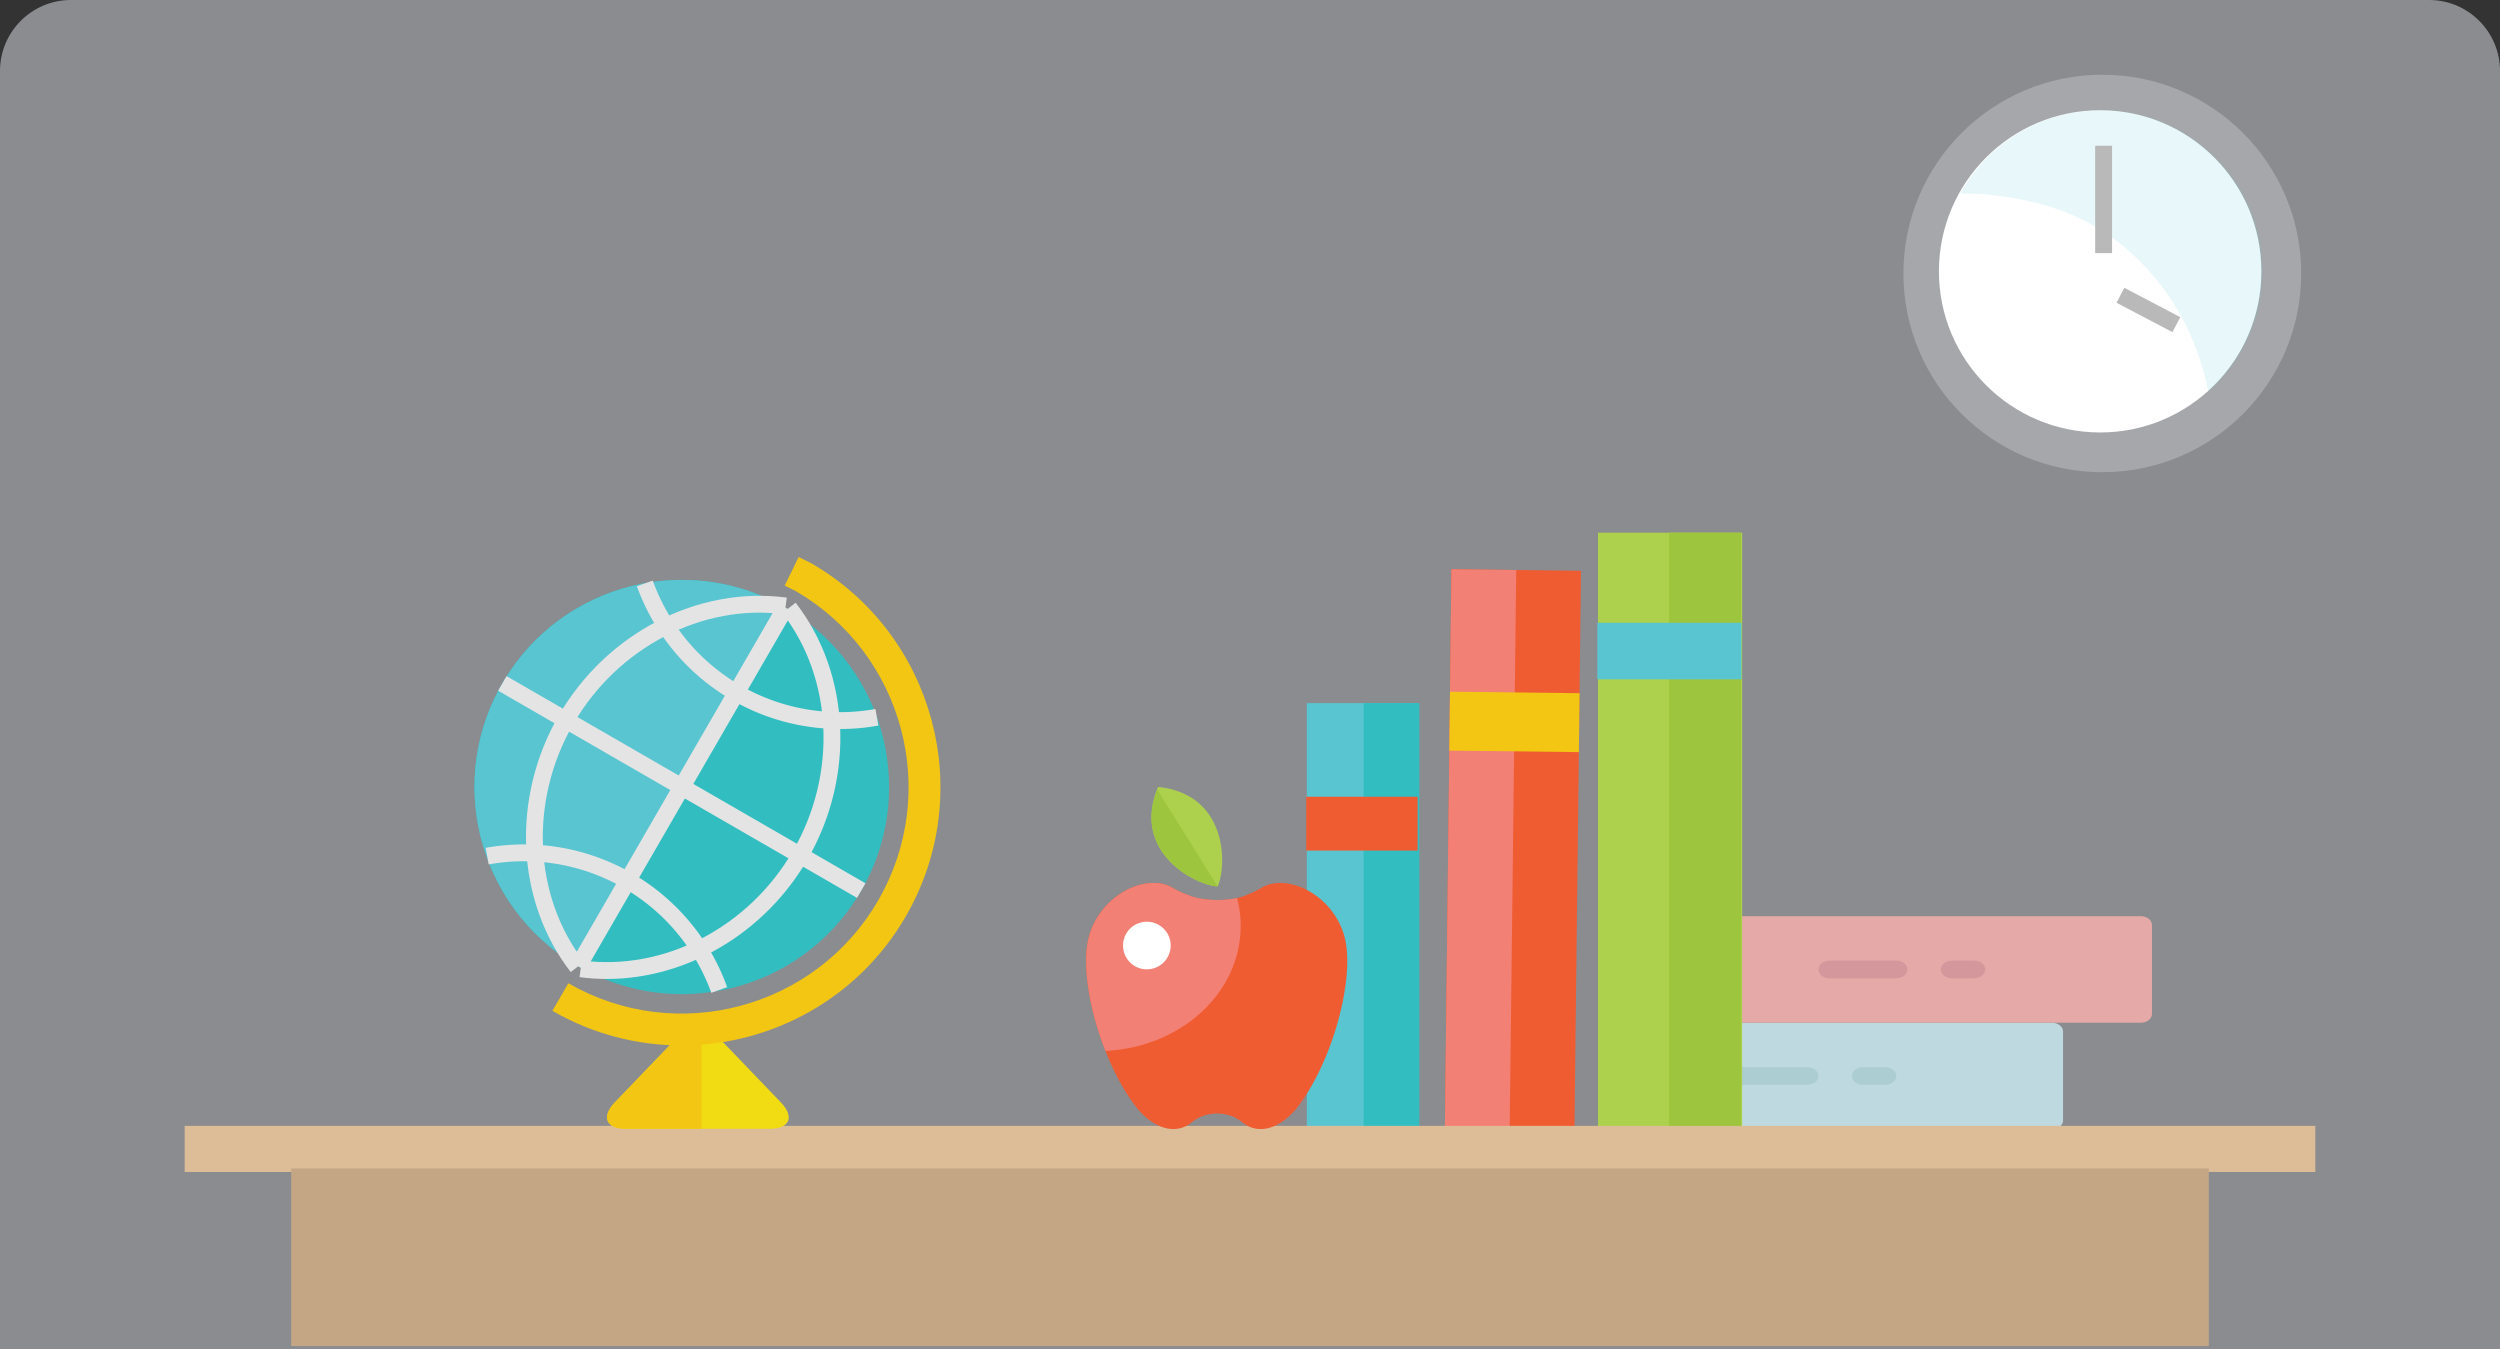<svg width="352" height="190" viewBox="0 0 352 190" xmlns="http://www.w3.org/2000/svg"><rect x="0" y="0" width="352" height="190" fill="#333333" stroke="none"/><title>B2FD46E4-218C-4FE3-8B3F-164BCD301E5E</title><g fill="none" fill-rule="evenodd"><g fill-rule="nonzero"><path d="M232.565 144c-.864 0-1.565.56-1.565 1.25v12.5c0 .69.701 1.25 1.565 1.25h56.348c.864 0 1.565-.56 1.565-1.25v-12.5c0-.69-.701-1.25-1.565-1.25h-56.348z" fill="#9BCED3"/><path d="M254.478 152.75h-9.391c-.866 0-1.565-.56-1.565-1.25s.7-1.25 1.565-1.25h9.391c.866 0 1.565.56 1.565 1.25s-.7 1.25-1.565 1.25zM265.435 152.75h-3.13c-.866 0-1.566-.56-1.566-1.25s.7-1.25 1.565-1.25h3.13c.866 0 1.566.56 1.566 1.25s-.7 1.25-1.565 1.25z" fill="#76B5B5"/><path d="M243.522 130.25v12.5c0 .69.701 1.25 1.565 1.25h56.348c.864 0 1.565-.56 1.565-1.25v-12.5c0-.69-.701-1.25-1.565-1.25h-56.348c-.864 0-1.565.56-1.565 1.25z" fill="#E86C60"/><path d="M267 137.75h-9.391c-.866 0-1.566-.56-1.566-1.25s.7-1.25 1.566-1.25H267c.866 0 1.565.56 1.565 1.25s-.7 1.25-1.565 1.25zM277.957 137.75h-3.13c-.866 0-1.566-.56-1.566-1.25s.7-1.25 1.565-1.25h3.13c.866 0 1.566.56 1.566 1.25s-.7 1.25-1.565 1.25z" fill="#C64B4B"/></g><path d="M0 9.998C0 4.476 4.483 0 9.991 0h332.018C347.527 0 352 4.486 352 9.998V190H0V9.998z" fill="#E2E6EE" opacity=".5"/><path fill="#F05C32" d="M221.672 159.978l-18.243-.212.933-79.616 18.242.212z"/><path fill="#F38075" d="M212.55 159.87l-9.122-.105.935-79.615 9.12.107z"/><path fill="#58C5D1" d="M184 159.325h15.69V99H184z"/><path fill="#32BEC0" d="M192 159.325h7.844V99H192z"/><path fill="#F05C32" d="M183.914 119.762h15.69v-7.58h-15.69z"/><path fill="#F2C613" d="M222.306 105.898l-18.244-.212.098-8.296 18.243.213z"/><path fill="#ADD14D" d="M225 159.012h20.3V75H225z"/><path fill="#9DC53D" d="M235 159.012h10.148V75H235z"/><path fill="#58C5D1" d="M224.896 95.652h20.299v-7.964h-20.3z"/><path d="M163.057 110.794c9.829 1.046 9.663 11.01 8.451 13.862-.026.068-.026.068-.065.15-.077-.003-.077-.003-.24-.015-3.093-.31-11.96-4.889-8.146-13.997z" fill="#ADD14D"/><path d="M162.925 111.143c-3.445 8.875 5.226 13.343 8.278 13.648.163.012.163.012.24.015.004-.003.002-.005.005-.008l-8.523-13.655z" fill="#9DC53D"/><path fill="#DDBD97" d="M26 165.014h300v-6.493H26z"/><path fill="#C4A685" d="M41 189.52h270v-25H41z"/><path d="M94.677 146.783a4.946 4.946 0 0 1 7.17 0l.46.477 7.168 7.463.461.481c1.97 2.054 1.255 3.732-1.592 3.732H88.185c-2.847 0-3.564-1.678-1.594-3.733l.462-.478c1.97-2.054 5.196-5.413 7.166-7.465l.458-.477z" fill="#F1DB13"/><path d="M98.769 145.27a4.95 4.95 0 0 0-4.092 1.513l-.458.477c-1.97 2.052-5.197 5.411-7.166 7.465l-.462.477c-1.97 2.056-1.253 3.734 1.594 3.734h10.584v-13.665z" fill="#F2C613"/><path d="M121.01 125.835c-8.305 13.806-26.233 18.263-40.047 9.965-13.814-8.297-18.286-26.205-9.978-40.013 8.304-13.806 26.232-18.263 40.045-9.966 13.813 8.298 18.284 26.21 9.98 40.014" fill="#32BEC0"/><path d="M110.841 85.713c-13.789-8.145-31.589-3.67-39.856 10.074-8.308 13.808-3.836 31.716 9.978 40.013.115.07.23.131.346.196l29.532-50.283z" fill="#58C5D1"/><path d="M95.938 147.198c-6.18 0-12.437-1.57-18.162-4.873l2.246-3.885c15.248 8.8 34.821 3.57 43.63-11.666 8.794-15.212 3.582-34.733-11.615-43.553l-1.559-.763 1.974-4.03 1.765.87c17.392 10.039 23.368 32.344 13.323 49.72-6.74 11.657-19.007 18.18-31.602 18.18" fill="#F2C613"/><path d="M80.356 136.864c-7.729-9.982-8.406-24.498-1.685-36.122 6.71-11.603 19.612-18.274 32.111-16.597l-.315 2.35c-11.555-1.55-23.508 4.653-29.742 15.433-6.244 10.8-5.638 24.256 1.508 33.486l-1.877 1.45z" fill="#E4E4E4"/><path d="M85.458 137.837c-1.286 0-2.574-.084-3.858-.257l.316-2.35c11.562 1.552 23.508-4.649 29.74-15.432 6.245-10.8 5.64-24.257-1.505-33.486l1.877-1.45c7.728 9.981 8.405 24.498 1.683 36.122-6.019 10.413-17.027 16.852-28.253 16.853" fill="#E4E4E4"/><path d="M118.276 102.644a30.413 30.413 0 0 1-15.203-4.073 30.369 30.369 0 0 1-13.397-16.025l2.234-.8a28.017 28.017 0 0 0 31.347 18.08l.424 2.332a30.282 30.282 0 0 1-5.405.486M100.152 139.792a28 28 0 0 0-12.35-14.774 28.025 28.025 0 0 0-18.996-3.308l-.424-2.332a30.389 30.389 0 0 1 34.003 19.613l-2.233.8z" fill="#E4E4E4"/><path fill="#E4E4E4" d="M82.428 136.65l-2.055-1.187 29.193-50.493 2.055 1.186z"/><path fill="#E4E4E4" d="M120.67 126.422l-50.533-29.17 1.186-2.052 50.534 29.169z"/><path d="M155.645 147.966c1.244 3.163 2.848 6.121 4.666 8.328 2.477 2.786 5.333 3.417 7.405 1.797.75-.584 1.687-1.249 3.663-1.316 1.96.067 2.892.732 3.634 1.316 2.058 1.62 4.894.989 7.353-1.797 5.183-6.341 8.623-18.867 6.862-24.682-1.75-5.79-8.078-8.717-11.622-6.604-.692.41-1.29.694-1.83.898a7.998 7.998 0 0 1-1.594.536 15.61 15.61 0 0 1 .508 3.928c0 7.563-5.44 14.013-13.079 16.512 7.639-2.499 13.078-8.949 13.078-16.512 0-1.35-.179-2.662-.508-3.928-.904.208-1.848.285-2.772.283-.165 0-.332-.006-.494-.013-1.314-.053-2.544-.218-3.585-.677-.635-.202-1.357-.517-2.224-1.027-3.57-2.113-9.942.815-11.707 6.604-1.157 3.79-.087 10.433 2.246 16.354z" fill="#F05C32"/><path d="M174.69 130.37c0-1.35-.18-2.662-.509-3.928-.904.208-1.848.285-2.772.283-.165 0-.332-.006-.494-.013-1.314-.053-2.544-.218-3.585-.677-.635-.202-1.357-.517-2.224-1.027-3.57-2.113-9.942.815-11.707 6.604-1.157 3.79-.087 10.433 2.246 16.354 10.611-.488 19.044-8.18 19.044-17.596" fill="#F38075"/><path d="M164.832 133.13a3.353 3.353 0 0 1-3.355 3.352 3.352 3.352 0 0 1-3.353-3.352 3.35 3.35 0 0 1 3.353-3.35 3.35 3.35 0 0 1 3.355 3.35" fill="#FFF"/><path d="M324.01 38.502c0 15.457-12.536 27.984-28.004 27.984-15.467 0-28.006-12.527-28.006-27.984 0-15.454 12.539-27.981 28.006-27.981 15.468 0 28.004 12.527 28.004 27.981" fill="#A5A7AA"/><path d="M318.405 38.206c0 12.527-10.164 22.686-22.702 22.686-12.538 0-22.703-10.159-22.703-22.686 0-12.529 10.165-22.685 22.703-22.685s22.702 10.156 22.702 22.685" fill="#FFF"/><path d="M295.887 15.52c-8.566 0-16.02 4.743-19.887 11.74 1.57-.045 3.145.054 4.626.221 6.748.768 12.944 2.73 18.246 7.11 6.665 5.51 10.443 12.657 12.082 20.578 4.683-4.156 7.635-10.214 7.635-16.963 0-12.53-10.164-22.685-22.702-22.685" fill="#58C5D1" opacity=".14"/><path fill="#B9B9B9" d="M295 35.638h2.38V20.52H295zM305.876 46.765L298 42.625l1.108-2.104 7.876 4.14z"/></g></svg>